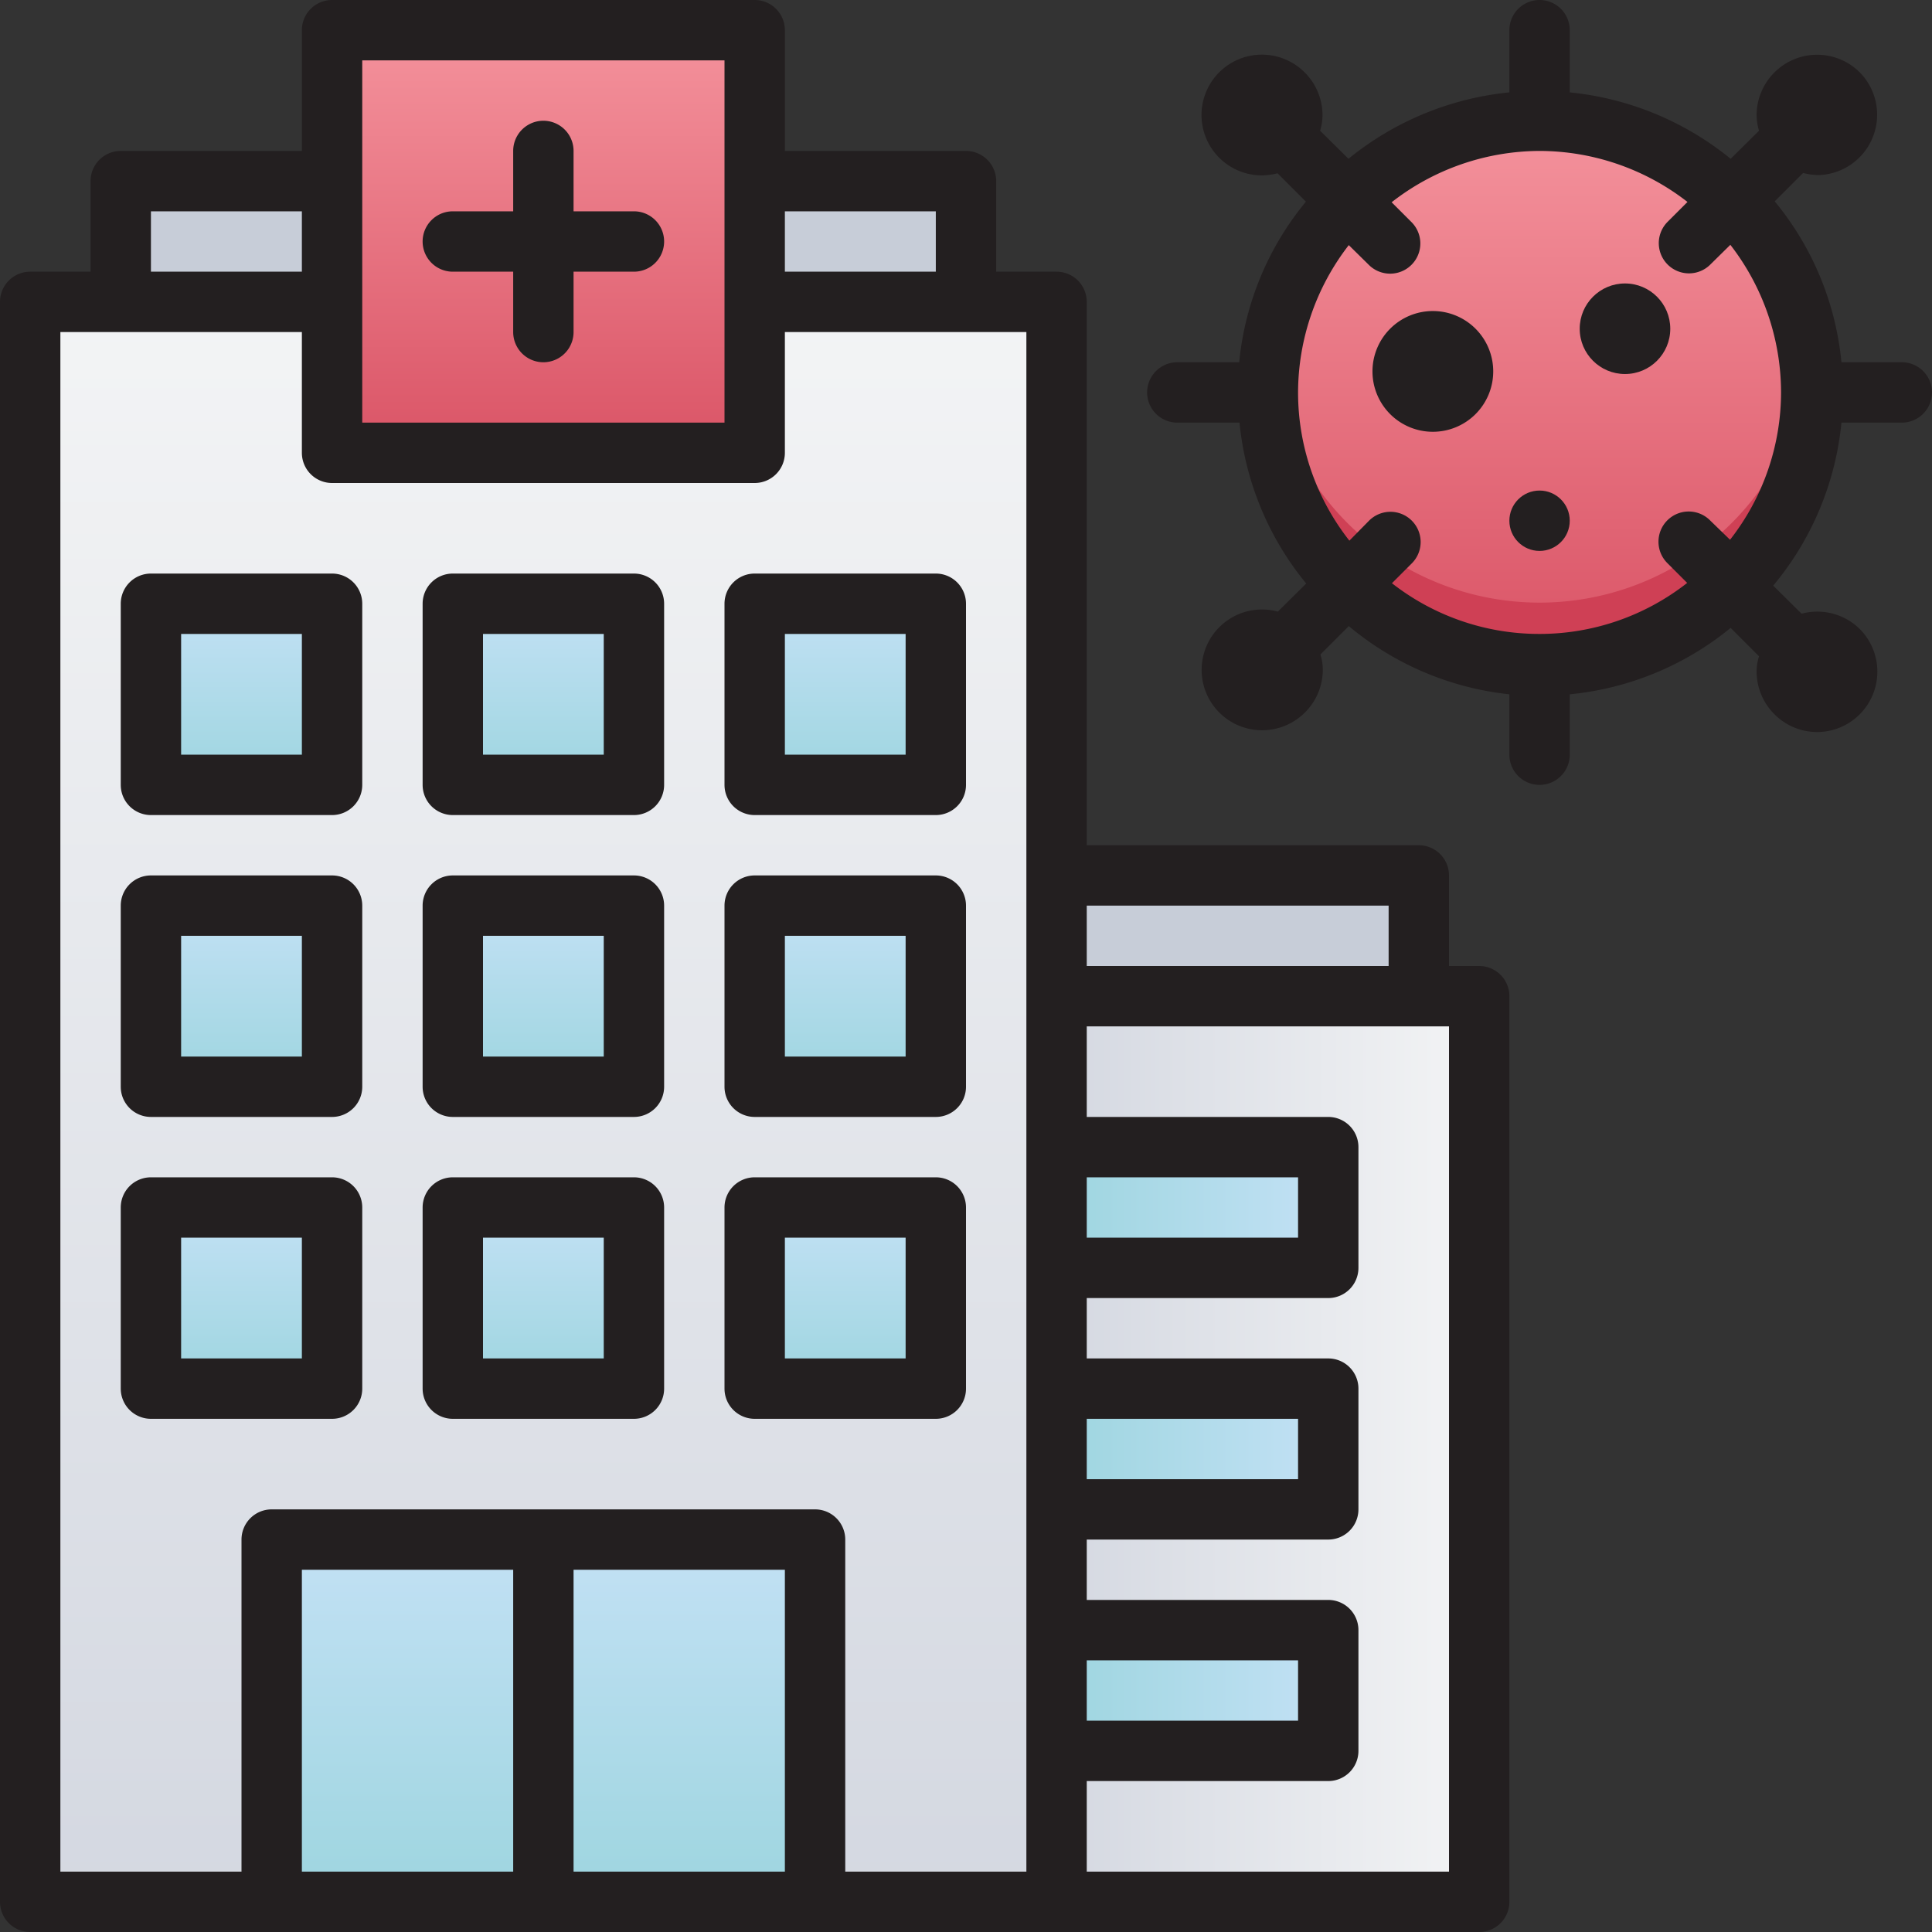<svg xmlns="http://www.w3.org/2000/svg" xmlns:xlink="http://www.w3.org/1999/xlink" viewBox="0 0 64 64"><rect x="0" y="0" width="64" height="64" fill="#333333" stroke="none"/><defs><style>.cls-1{fill:url(#linear-gradient);}.cls-2{fill:#c7cdd8;}.cls-3{fill:url(#linear-gradient-2);}.cls-4{fill:url(#linear-gradient-3);}.cls-5{fill:url(#linear-gradient-4);}.cls-6{fill:url(#linear-gradient-5);}.cls-7{fill:url(#linear-gradient-6);}.cls-8{fill:url(#linear-gradient-7);}.cls-9{fill:url(#linear-gradient-8);}.cls-10{fill:url(#linear-gradient-9);}.cls-11{fill:url(#linear-gradient-10);}.cls-12{fill:url(#linear-gradient-11);}.cls-13{fill:url(#linear-gradient-12);}.cls-14{fill:url(#linear-gradient-13);}.cls-15{fill:url(#linear-gradient-14);}.cls-16{fill:url(#linear-gradient-15);}.cls-17{fill:url(#linear-gradient-16);}.cls-18{fill:url(#linear-gradient-17);}.cls-19{fill:#cf4055;}.cls-20{fill:#231f20;}</style><linearGradient id="linear-gradient" x1="18" y1="63" x2="18" y2="10" gradientUnits="userSpaceOnUse"><stop offset="0" stop-color="#d4d8e1"/><stop offset="1" stop-color="#f3f4f5"/></linearGradient><linearGradient id="linear-gradient-2" x1="18" y1="15" x2="18" y2="1" gradientUnits="userSpaceOnUse"><stop offset="0" stop-color="#da5466"/><stop offset="1" stop-color="#f4929c"/></linearGradient><linearGradient id="linear-gradient-3" x1="35" y1="48" x2="49" y2="48" xlink:href="#linear-gradient"/><linearGradient id="linear-gradient-4" x1="35" y1="40" x2="44" y2="40" gradientUnits="userSpaceOnUse"><stop offset="0" stop-color="#9dd5df"/><stop offset="1" stop-color="#c3e1f5"/></linearGradient><linearGradient id="linear-gradient-5" y1="48" x2="44" y2="48" xlink:href="#linear-gradient-4"/><linearGradient id="linear-gradient-6" y1="56" x2="44" y2="56" xlink:href="#linear-gradient-4"/><linearGradient id="linear-gradient-7" x1="18" y1="63" x2="18" y2="51" xlink:href="#linear-gradient-4"/><linearGradient id="linear-gradient-8" x1="18" y1="26" x2="18" y2="20" xlink:href="#linear-gradient-4"/><linearGradient id="linear-gradient-9" x1="28" y1="26" x2="28" y2="20" xlink:href="#linear-gradient-4"/><linearGradient id="linear-gradient-10" x1="8" y1="26" x2="8" y2="20" xlink:href="#linear-gradient-4"/><linearGradient id="linear-gradient-11" x1="18" y1="36" x2="18" y2="30" xlink:href="#linear-gradient-4"/><linearGradient id="linear-gradient-12" x1="28" y1="36" x2="28" y2="30" xlink:href="#linear-gradient-4"/><linearGradient id="linear-gradient-13" x1="8" y1="36" x2="8" y2="30" xlink:href="#linear-gradient-4"/><linearGradient id="linear-gradient-14" x1="18" y1="46" x2="18" xlink:href="#linear-gradient-4"/><linearGradient id="linear-gradient-15" x1="28" y1="46" x2="28" xlink:href="#linear-gradient-4"/><linearGradient id="linear-gradient-16" x1="8" y1="46" x2="8" xlink:href="#linear-gradient-4"/><linearGradient id="linear-gradient-17" x1="51" y1="22" x2="51" y2="4" xlink:href="#linear-gradient-2"/></defs><title>Hospital</title><g id="Hospital"><polygon class="cls-1" points="35 10 35 63 1 63 1 10 11 10 25 10 35 10"/><polygon class="cls-2" points="11 6 4 6 4 10 11 10 32 10 32 6 11 6"/><rect class="cls-3" x="11" y="1" width="14" height="14"/><rect class="cls-4" x="35" y="33" width="14" height="30"/><rect class="cls-2" x="35" y="29" width="12" height="4"/><rect class="cls-5" x="35" y="38" width="9" height="4"/><rect class="cls-6" x="35" y="46" width="9" height="4"/><rect class="cls-7" x="35" y="54" width="9" height="4"/><rect class="cls-8" x="9" y="51" width="18" height="12"/><rect class="cls-9" x="15" y="20" width="6" height="6"/><rect class="cls-10" x="25" y="20" width="6" height="6"/><rect class="cls-11" x="5" y="20" width="6" height="6"/><rect class="cls-12" x="15" y="30" width="6" height="6"/><rect class="cls-13" x="25" y="30" width="6" height="6"/><rect class="cls-14" x="5" y="30" width="6" height="6"/><rect class="cls-15" x="15" y="40" width="6" height="6"/><rect class="cls-16" x="25" y="40" width="6" height="6"/><rect class="cls-17" x="5" y="40" width="6" height="6"/><circle class="cls-18" cx="51" cy="13" r="9"/><path class="cls-19" d="M57.36,19.36A9,9,0,0,1,42.06,12a9,9,0,0,0,17.88,0A8.92,8.92,0,0,1,57.36,19.36Z"/><path class="cls-20" d="M15,9h2v2a1,1,0,0,0,2,0V9h2a1,1,0,0,0,0-2H19V5a1,1,0,0,0-2,0V7H15a1,1,0,0,0,0,2Z"/><path class="cls-20" d="M49,32H48V29a1,1,0,0,0-1-1H36V10a1,1,0,0,0-1-1H33V6a1,1,0,0,0-1-1H26V1a1,1,0,0,0-1-1H11a1,1,0,0,0-1,1V5H4A1,1,0,0,0,3,6V9H1a1,1,0,0,0-1,1V63a1,1,0,0,0,1,1H49a1,1,0,0,0,1-1V33A1,1,0,0,0,49,32Zm-3-2v2H36V30ZM36,39h7v2H36Zm0,8h7v2H36Zm0,8h7v2H36ZM31,7V9H26V7ZM12,2H24V14H12V2ZM5,7h5V9H5ZM2,11h8v4a1,1,0,0,0,1,1H25a1,1,0,0,0,1-1V11h8V62H28V51a1,1,0,0,0-1-1H9a1,1,0,0,0-1,1V62H2Zm8,41h7V62H10Zm9,10V52h7V62Zm29,0H36V59h8a1,1,0,0,0,1-1V54a1,1,0,0,0-1-1H36V51h8a1,1,0,0,0,1-1V46a1,1,0,0,0-1-1H36V43h8a1,1,0,0,0,1-1V38a1,1,0,0,0-1-1H36V34H48Z"/><path class="cls-20" d="M15,27h6a1,1,0,0,0,1-1V20a1,1,0,0,0-1-1H15a1,1,0,0,0-1,1v6A1,1,0,0,0,15,27Zm1-6h4v4H16Z"/><path class="cls-20" d="M25,27h6a1,1,0,0,0,1-1V20a1,1,0,0,0-1-1H25a1,1,0,0,0-1,1v6A1,1,0,0,0,25,27Zm1-6h4v4H26Z"/><path class="cls-20" d="M5,27h6a1,1,0,0,0,1-1V20a1,1,0,0,0-1-1H5a1,1,0,0,0-1,1v6A1,1,0,0,0,5,27Zm1-6h4v4H6Z"/><path class="cls-20" d="M15,37h6a1,1,0,0,0,1-1V30a1,1,0,0,0-1-1H15a1,1,0,0,0-1,1v6A1,1,0,0,0,15,37Zm1-6h4v4H16Z"/><path class="cls-20" d="M25,37h6a1,1,0,0,0,1-1V30a1,1,0,0,0-1-1H25a1,1,0,0,0-1,1v6A1,1,0,0,0,25,37Zm1-6h4v4H26Z"/><path class="cls-20" d="M5,37h6a1,1,0,0,0,1-1V30a1,1,0,0,0-1-1H5a1,1,0,0,0-1,1v6A1,1,0,0,0,5,37Zm1-6h4v4H6Z"/><path class="cls-20" d="M15,47h6a1,1,0,0,0,1-1V40a1,1,0,0,0-1-1H15a1,1,0,0,0-1,1v6A1,1,0,0,0,15,47Zm1-6h4v4H16Z"/><path class="cls-20" d="M25,47h6a1,1,0,0,0,1-1V40a1,1,0,0,0-1-1H25a1,1,0,0,0-1,1v6A1,1,0,0,0,25,47Zm1-6h4v4H26Z"/><path class="cls-20" d="M11,47a1,1,0,0,0,1-1V40a1,1,0,0,0-1-1H5a1,1,0,0,0-1,1v6a1,1,0,0,0,1,1ZM6,41h4v4H6Z"/><path class="cls-20" d="M63,12H61a9.85,9.85,0,0,0-2.21-5.33l.94-.94a2.24,2.24,0,0,0,.51.07A2,2,0,0,0,61.61,2.4h0a2,2,0,0,0-2.83,0,2,2,0,0,0-.59,1.41,1.82,1.82,0,0,0,.08.52l-.94.93A10,10,0,0,0,52,3.06V1a1,1,0,0,0-2,0V3.06a10,10,0,0,0-5.33,2.2l-.94-.93a1.82,1.82,0,0,0,.08-.52,2,2,0,0,0-.59-1.41h0a2,2,0,1,0-1.41,3.41,2.24,2.24,0,0,0,.51-.07l.94.94A9.85,9.85,0,0,0,41.05,12H39a1,1,0,0,0,0,2h2.06a9.92,9.92,0,0,0,2.21,5.33l-.94.93a2,2,0,1,0-.51,3.93,2,2,0,0,0,1.41-.59,2,2,0,0,0,.59-1.41,1.7,1.7,0,0,0-.08-.51l.94-.94A9.93,9.93,0,0,0,50,23V25a1,1,0,1,0,2,0V23a9.93,9.93,0,0,0,5.33-2.2l.94.94a1.7,1.7,0,0,0-.08.51,2,2,0,0,0,.59,1.41,2,2,0,0,0,1.41.59,2,2,0,0,0,2-2,2,2,0,0,0-.58-1.41h0a2,2,0,0,0-1.93-.51l-.94-.93A9.92,9.92,0,0,0,61,14H63a1,1,0,1,0,0-2Zm-6.35,5.24a1,1,0,0,0-1.42,0,1,1,0,0,0,0,1.41l.66.66A7.92,7.92,0,0,1,51,21h0a7.92,7.92,0,0,1-4.89-1.68l.66-.66a1,1,0,0,0,0-1.41,1,1,0,0,0-1.42,0l-.65.66A7.94,7.94,0,0,1,43,13v0a8,8,0,0,1,1.68-4.88l.66.65a1,1,0,0,0,1.42-1.41l-.66-.66A8,8,0,0,1,51,5h0A8,8,0,0,1,55.9,6.69l-.66.66a1,1,0,1,0,1.42,1.41l.66-.65A8,8,0,0,1,59,13v0a7.94,7.94,0,0,1-1.69,4.88Z"/><path class="cls-20" d="M46.05,10.89a2,2,0,1,0,2.83,0A2,2,0,0,0,46.05,10.89Z"/><circle class="cls-20" cx="53.83" cy="10.89" r="1.5"/><circle class="cls-20" cx="51" cy="17.25" r="1"/></g></svg>
